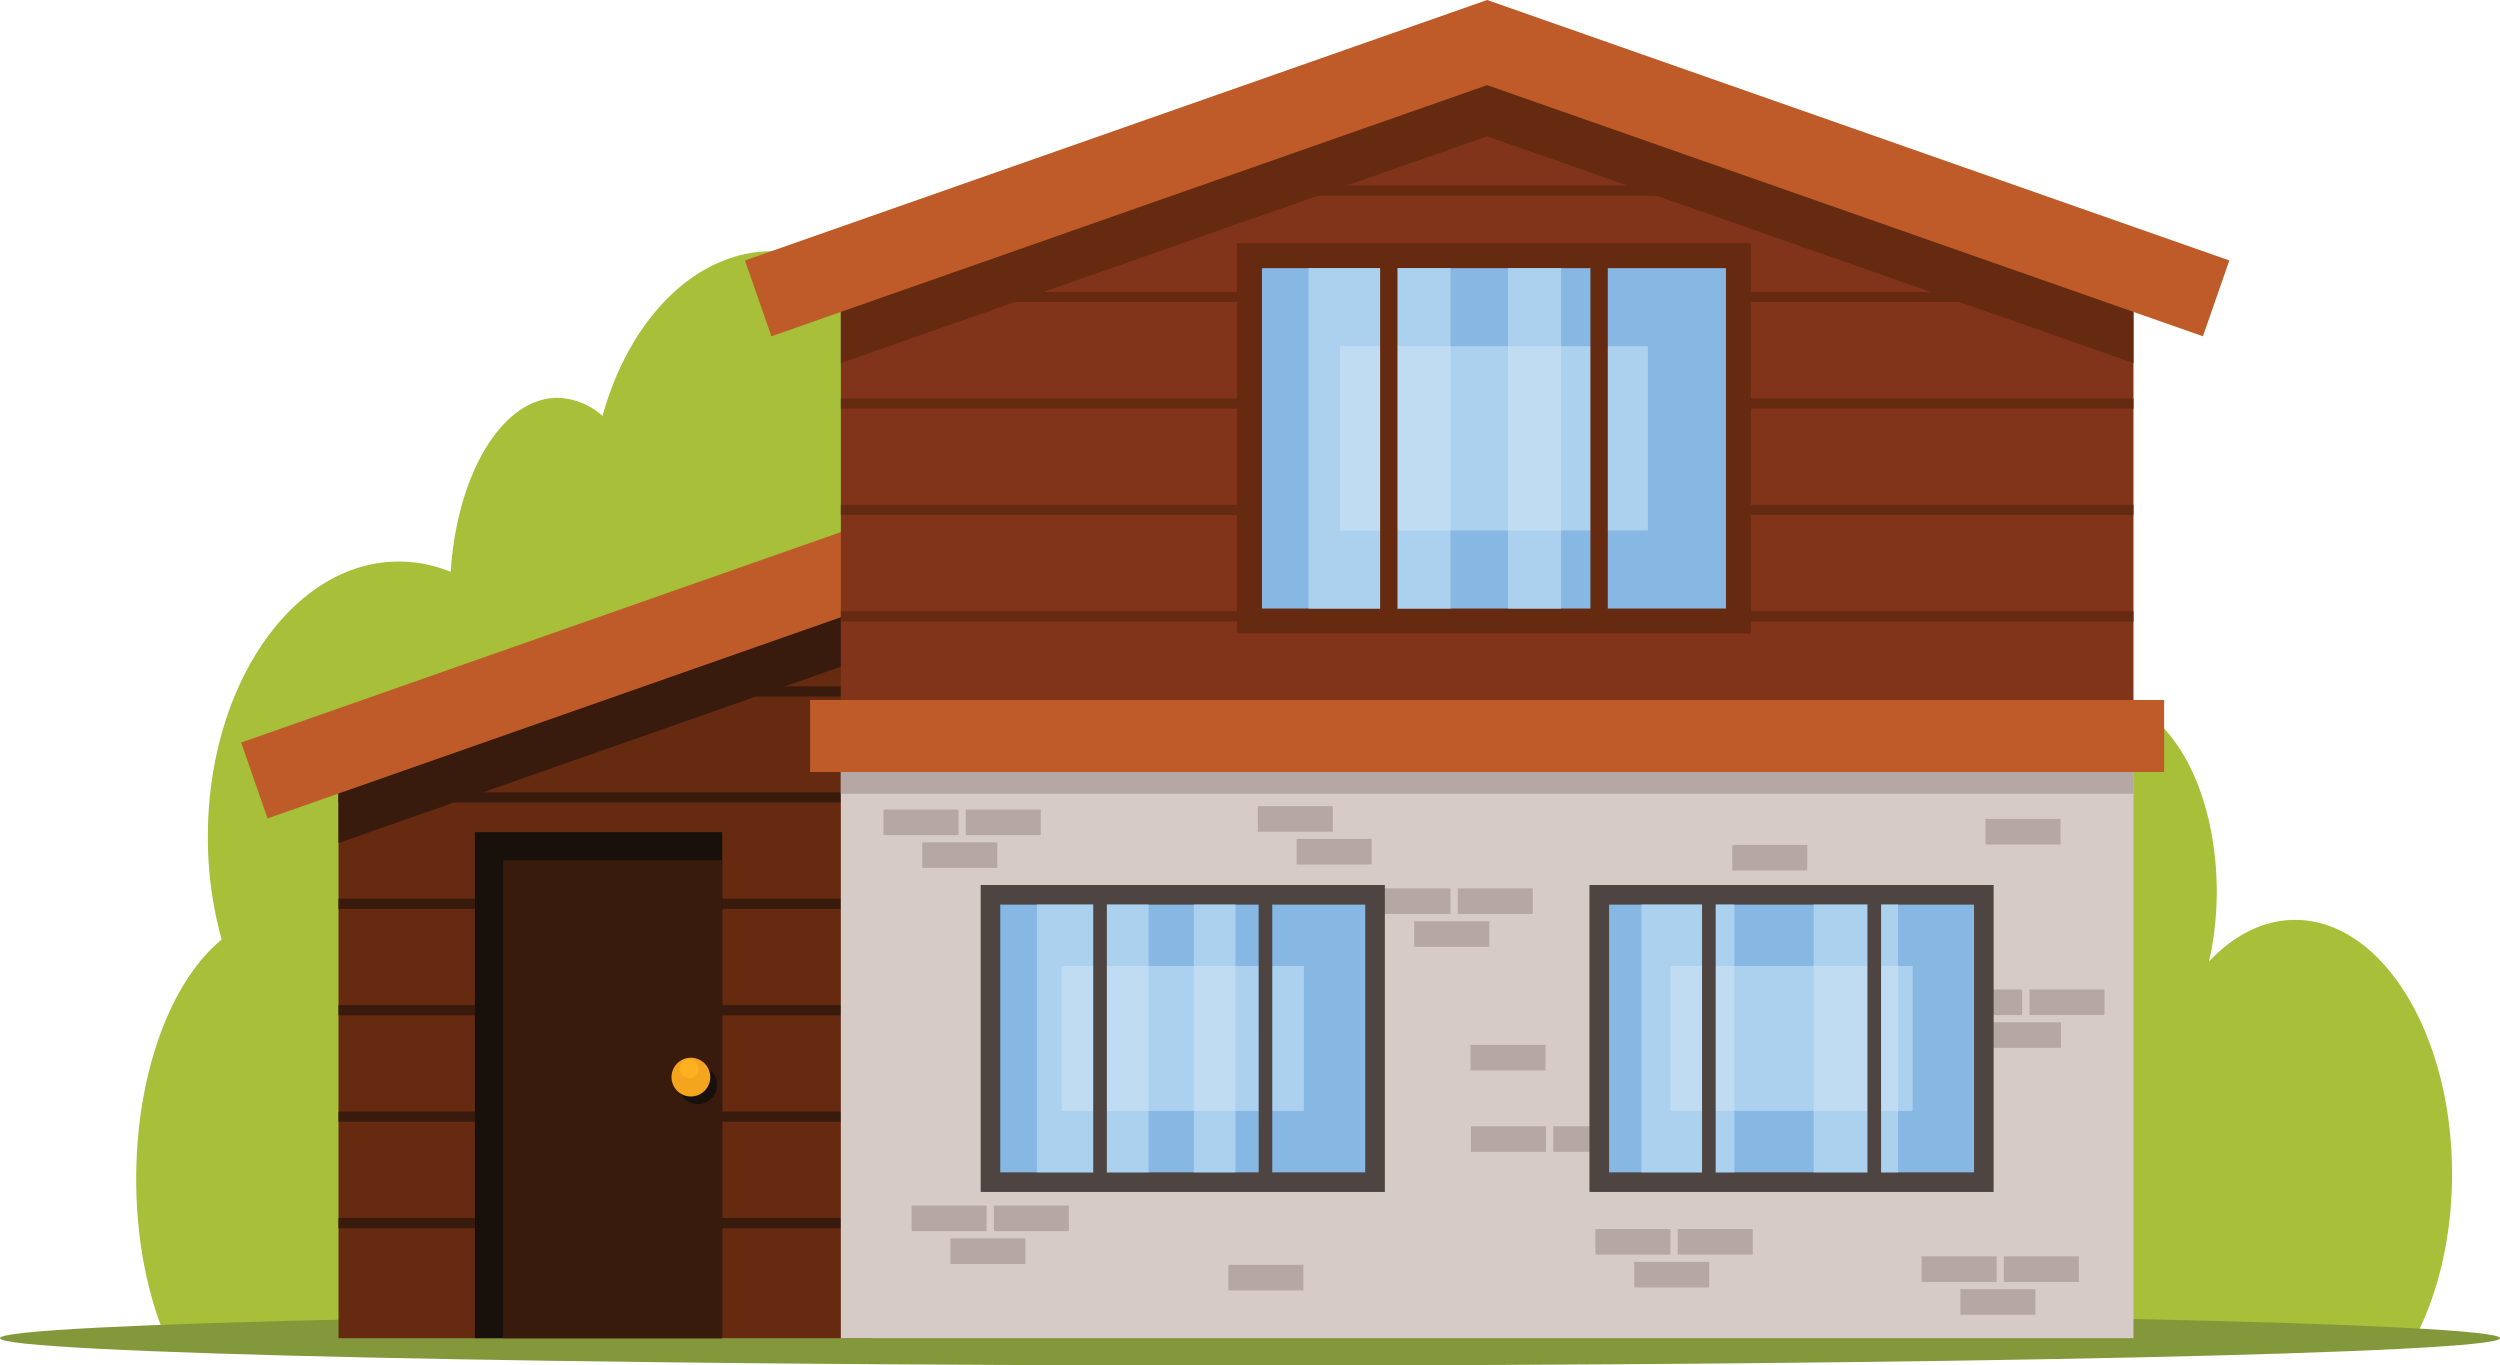 <svg id="publicdomainvectors.org" xmlns="http://www.w3.org/2000/svg" viewBox="0 0 645.52 352.58"><defs><style>.cls-1{fill:#a7bf39;}.cls-1,.cls-10,.cls-12,.cls-13,.cls-15,.cls-19,.cls-2,.cls-20,.cls-21,.cls-3,.cls-4,.cls-5{fill-rule:evenodd;}.cls-2{fill:#82983b;}.cls-16,.cls-3{fill:#652a10;}.cls-18,.cls-4{fill:#391b0d;}.cls-14,.cls-5{fill:#be5b28;}.cls-6{fill:#d6cbc7;}.cls-7{fill:#b5a8a4;}.cls-13,.cls-8{fill:#4e4542;}.cls-9{fill:#87b8e3;}.cls-10,.cls-11{fill:#abd1ef;}.cls-12{fill:#c0dcf3;}.cls-15{fill:#82341a;}.cls-17,.cls-19{fill:#17100b;}.cls-20{fill:#f4a51d;}.cls-21{fill:#fcb022;}</style></defs><title>House2</title><path class="cls-1" d="M108.7,286.53A119.11,119.11,0,0,1,110,304.45c0,15.44-2.85,29.68-7.65,41.08H42.82c-4.8-11.4-7.65-25.64-7.65-41.08,0-27.53,9.06-51.23,22.07-61.85A98.72,98.72,0,0,1,53.67,216c0-39.2,22.07-71,49.29-71a35.53,35.53,0,0,1,13.42,2.66c1.61-25.3,13.33-44.93,27.55-44.93a18,18,0,0,1,11.64,4.68c6.9-24.92,23.93-42.55,43.85-42.55,26,0,47.11,30.09,47.11,67.21s-21.09,67.22-47.11,67.22c-12.44,0-23.75-6.87-32.17-18.1-3.63,10.33-9.25,18.09-15.86,21.46a101.88,101.88,0,0,1,.87,13.33c0,36.4-19,66.4-43.56,70.5Zm483.93-49c22.37,0,40.51,29.37,40.51,65.61,0,16.16-3.61,31-9.6,42.4H518.84a75.74,75.74,0,0,1-4.07-24.78c0-18.8,6.55-35.46,16.63-45.8-9.62-8-16.27-25-16.27-44.69,0-27.35,12.82-49.52,28.62-49.52s28.63,22.17,28.63,49.52a81.91,81.91,0,0,1-2,18C576.81,241.47,584.43,237.52,592.63,237.52Z"/><path class="cls-2" d="M322.76,352.58c177.77,0,322.76-3.17,322.76-7.05s-145-7-322.76-7S0,341.65,0,345.53,145,352.58,322.76,352.58Z"/><polygon class="cls-3" points="225.23 345.53 87.41 345.53 87.41 193.4 225.23 145.84 225.23 345.53"/><polygon class="cls-4" points="87.41 217.67 87.41 195.69 225.23 147.32 225.23 169.3 87.41 217.67"/><path class="cls-4" d="M119.77,177.22h97.34v2.64H119.77v-2.64ZM87.41,204.56h129.7v2.64H87.41v-2.64Zm0,82.45h129.7v2.64H87.41V287Zm0-27.48h129.7v2.64H87.41v-2.64Zm0-27.49h129.7v2.65H87.41V232Zm0,82.45h129.7v2.64H87.41Z"/><polygon class="cls-5" points="62.26 191.73 253.9 124.48 445.54 191.73 438.71 211.32 253.9 146.46 69.09 211.32 62.26 191.73"/><rect class="cls-6" x="217.11" y="199.34" width="333.77" height="146.19"/><rect class="cls-7" x="228.12" y="209.03" width="19.37" height="6.6"/><rect class="cls-7" x="249.36" y="209.03" width="19.37" height="6.6"/><rect class="cls-7" x="238.13" y="217.5" width="19.37" height="6.6"/><rect class="cls-7" x="411.95" y="317.35" width="19.37" height="6.6"/><rect class="cls-7" x="433.2" y="317.35" width="19.38" height="6.6"/><rect class="cls-7" x="421.97" y="325.83" width="19.37" height="6.6"/><rect class="cls-7" x="235.38" y="311.29" width="19.37" height="6.6"/><rect class="cls-7" x="256.63" y="311.29" width="19.37" height="6.6"/><rect class="cls-7" x="245.4" y="319.77" width="19.37" height="6.61"/><rect class="cls-7" x="355.15" y="229.39" width="19.37" height="6.6"/><rect class="cls-7" x="376.4" y="229.39" width="19.37" height="6.6"/><rect class="cls-7" x="365.17" y="237.87" width="19.37" height="6.6"/><rect class="cls-7" x="379.81" y="290.82" width="19.37" height="6.6"/><rect class="cls-7" x="401.06" y="290.82" width="19.38" height="6.6"/><rect class="cls-7" x="379.7" y="269.79" width="19.37" height="6.61"/><rect class="cls-7" x="496.17" y="324.4" width="19.37" height="6.6"/><rect class="cls-7" x="517.41" y="324.4" width="19.37" height="6.6"/><rect class="cls-7" x="506.19" y="332.87" width="19.37" height="6.6"/><rect class="cls-7" x="502.77" y="255.48" width="19.37" height="6.61"/><rect class="cls-7" x="524.02" y="255.48" width="19.38" height="6.61"/><rect class="cls-7" x="512.79" y="263.96" width="19.38" height="6.61"/><rect class="cls-7" x="512.68" y="211.45" width="19.37" height="6.61"/><rect class="cls-7" x="317.17" y="326.59" width="19.38" height="6.61"/><rect class="cls-7" x="324.77" y="208.15" width="19.38" height="6.6"/><rect class="cls-7" x="334.79" y="216.62" width="19.37" height="6.6"/><rect class="cls-7" x="447.29" y="218.16" width="19.37" height="6.61"/><rect class="cls-8" x="410.41" y="228.51" width="104.36" height="79.26"/><rect class="cls-8" x="253.22" y="228.51" width="104.36" height="79.26"/><rect class="cls-9" x="415.48" y="233.58" width="94.23" height="69.13"/><rect class="cls-9" x="258.28" y="233.58" width="94.23" height="69.13"/><path class="cls-10" d="M267.74,233.58h28.84v69.13H267.74V233.58Zm40.51,0H319v69.13H308.25Z"/><rect class="cls-11" x="431.33" y="249.43" width="62.53" height="37.43"/><rect class="cls-11" x="274.13" y="249.43" width="62.53" height="37.43"/><path class="cls-12" d="M274.13,249.43v37.43h22.45V249.43Zm34.12,37.43H319V249.43H308.25Z"/><path class="cls-13" d="M282.28,231.16h3.52v73.31h-3.52V231.16Zm42.71,0h3.52v73.31H325Z"/><path class="cls-10" d="M468.31,233.58H490.1v69.13H468.31V233.58Zm-44.48,0h24v69.13h-24Z"/><path class="cls-12" d="M490.1,249.43v37.43H468.31V249.43Zm-42.27,0v37.43h-16.5V249.43Z"/><path class="cls-13" d="M439.48,231.16H443v73.31h-3.52V231.16Zm42.71,0h3.52v73.31h-3.52Z"/><rect class="cls-14" x="209.18" y="180.74" width="349.62" height="18.6"/><rect class="cls-7" x="217.11" y="199.34" width="333.77" height="5.62"/><polygon class="cls-15" points="217.11 73.3 383.99 14.73 550.88 73.3 550.88 180.74 217.11 180.74 217.11 73.3"/><polygon class="cls-3" points="217.11 73.3 383.99 14.73 550.88 73.3 550.88 93.75 383.99 35.19 217.11 93.75 217.11 73.3"/><path class="cls-3" d="M257.82,47.91H510.16v2.65H257.82V47.91Zm-40.71,82.45H550.88V133H217.11v-2.64Zm0-27.48H550.88v2.64H217.11v-2.64Zm0-27.48H550.88V78H217.11V75.4Zm0,82.44H550.88v2.64H217.11Z"/><polygon class="cls-5" points="192.36 67.25 383.99 0 575.63 67.25 568.81 86.83 383.99 21.98 199.18 86.83 192.36 67.25"/><rect class="cls-16" x="319.41" y="62.8" width="132.67" height="100.76"/><rect class="cls-9" x="325.85" y="69.24" width="119.8" height="87.89"/><path class="cls-10" d="M337.87,69.24h36.67v87.89H337.87V69.24Zm51.5,0h13.72v87.89H389.37Z"/><rect class="cls-11" x="346" y="89.39" width="79.49" height="47.59"/><path class="cls-12" d="M346,89.39V137h28.54V89.39ZM389.37,137h13.72V89.39H389.37Z"/><path class="cls-3" d="M356.36,66.16h4.48v93.21h-4.48V66.16Zm54.3,0h4.48v93.21h-4.48Z"/><rect class="cls-17" x="122.63" y="214.87" width="63.85" height="130.66"/><rect class="cls-18" x="129.9" y="222.13" width="56.58" height="123.4"/><path class="cls-19" d="M180.15,285.1a5,5,0,1,0-5-5A5,5,0,0,0,180.15,285.1Z"/><path class="cls-20" d="M178.39,283.12a5,5,0,1,0-5-5A5,5,0,0,0,178.39,283.12Z"/><path class="cls-21" d="M178.39,278.44a2.45,2.45,0,1,0-2.92-2.41A2.7,2.7,0,0,0,178.39,278.44Z"/></svg>